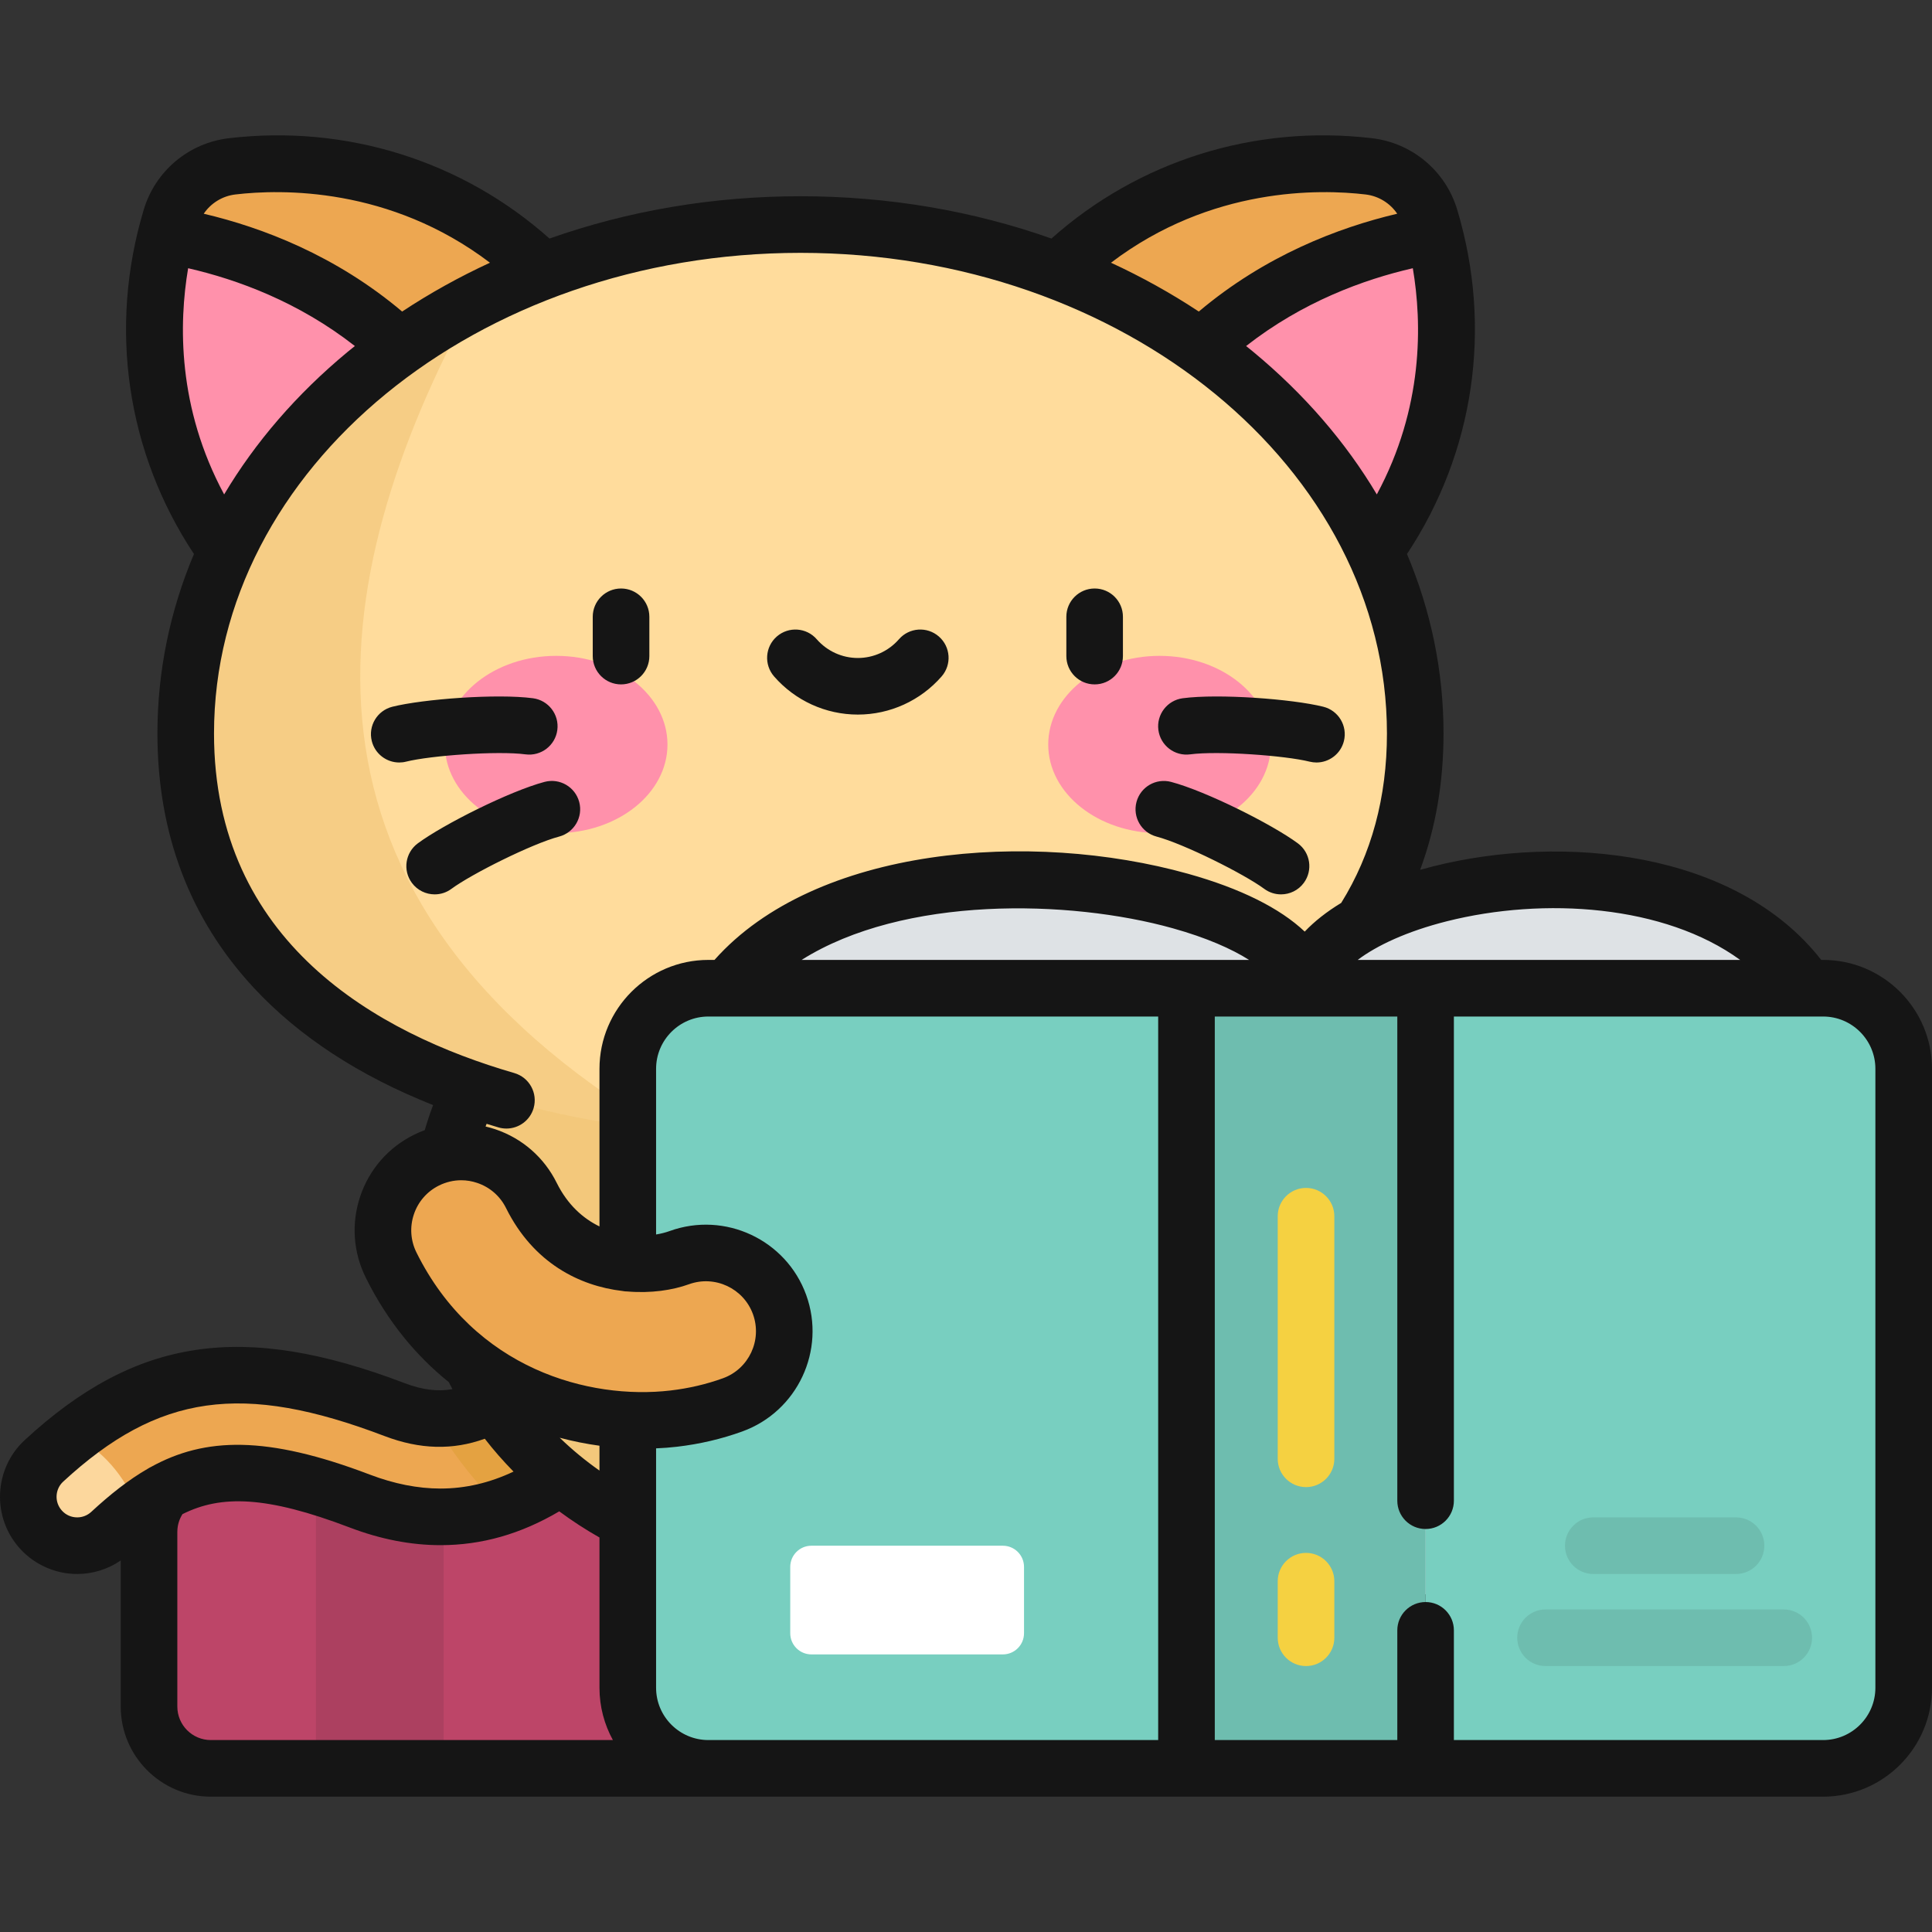 <svg width="66" height="66" viewBox="0 0 66 66" fill="none" xmlns="http://www.w3.org/2000/svg">
<rect x="0" y="0" width="66" height="66" fill="#333333" stroke="none"/>
<g clip-path="url(#clip0_716_16126)">
<path d="M43.482 60.41H7.202C6.036 60.41 5.091 59.465 5.091 58.299V52.334C5.091 51.168 6.036 50.223 7.202 50.223H43.481C44.647 50.223 45.592 51.168 45.592 52.334V58.299C45.593 59.465 44.648 60.41 43.482 60.41Z" fill="#BD4568"/>
<path opacity="0.1" d="M15.156 50.223H10.793V60.41H15.156V50.223Z" fill="#151515"/>
<path d="M2.638 52.803C2.187 52.803 1.738 52.622 1.409 52.265C0.783 51.587 0.825 50.529 1.504 49.903C5.034 46.647 8.28 46.173 13.484 48.156C16.308 49.231 18.103 47.362 20.723 44.154C21.306 43.44 22.36 43.334 23.075 43.917C23.789 44.501 23.895 45.554 23.312 46.27C21.341 48.681 18.778 51.818 15.046 51.818C14.192 51.818 13.277 51.654 12.294 51.279C7.842 49.584 6.067 50.242 3.771 52.36C3.449 52.657 3.043 52.803 2.638 52.803Z" fill="#EDA751"/>
<path d="M2.491 49.06C2.163 49.317 1.835 49.597 1.504 49.903C0.825 50.529 0.783 51.586 1.409 52.265C1.738 52.622 2.187 52.803 2.638 52.803C3.043 52.803 3.45 52.656 3.771 52.36C4.089 52.066 4.397 51.802 4.704 51.567C4.303 50.439 3.423 49.448 2.491 49.06Z" fill="#FCD79D"/>
<path opacity="0.2" d="M23.074 43.917C22.359 43.334 21.306 43.44 20.722 44.154C18.518 46.852 16.898 48.603 14.758 48.451C15.391 49.562 16.178 50.584 17.093 51.49C19.751 50.625 21.724 48.212 23.311 46.27C23.895 45.555 23.789 44.502 23.074 43.917Z" fill="#C18F00"/>
<path d="M27.346 53.339C34.158 53.339 39.681 48.206 39.681 41.876C39.681 35.545 34.158 30.413 27.346 30.413C20.533 30.413 15.01 35.545 15.01 41.876C15.01 48.206 20.533 53.339 27.346 53.339Z" fill="#FCD690"/>
<path opacity="0.15" d="M25.544 53.217C19.907 49.516 21.654 41.93 22.611 38.613V31.289C18.148 33.014 15.01 37.104 15.01 41.876C15.01 47.638 19.585 52.407 25.544 53.217Z" fill="#C17A00"/>
<path d="M19.839 22C22.252 19.975 23.864 16.575 20.459 11.548C17.028 6.482 11.919 5.213 7.93 5.682C6.947 5.798 6.121 6.491 5.837 7.439C4.681 11.286 5.045 16.537 9.438 20.797C13.796 25.023 17.425 24.026 19.839 22Z" fill="#EDA751"/>
<path d="M5.676 8.028C4.729 11.81 5.264 16.75 9.438 20.797C13.216 24.459 16.444 24.198 18.809 22.744C17.183 11.701 10.077 8.773 5.676 8.028Z" fill="#FF91AB"/>
<path d="M34.852 22C32.439 19.975 30.827 16.575 34.232 11.548C37.663 6.482 42.772 5.213 46.761 5.682C47.745 5.798 48.57 6.491 48.855 7.439C50.01 11.286 49.647 16.537 45.253 20.797C40.895 25.023 37.266 24.026 34.852 22Z" fill="#EDA751"/>
<path d="M49.015 8.028C49.962 11.81 49.426 16.75 45.253 20.797C41.475 24.459 38.246 24.198 35.881 22.744C37.508 11.701 44.614 8.773 49.015 8.028Z" fill="#FF91AB"/>
<path d="M48.347 25.057C48.347 34.66 38.944 38.865 27.346 38.865C15.747 38.865 6.344 34.66 6.344 25.057C6.344 15.455 15.747 7.671 27.346 7.671C38.944 7.671 48.347 15.455 48.347 25.057Z" fill="#FFDC9C"/>
<path opacity="0.15" d="M16.132 10.355C10.25 13.436 6.344 18.869 6.344 25.057C6.344 33.312 13.293 37.578 22.611 38.613C9.234 30.623 10.979 19.876 16.132 10.355Z" fill="#C17A00"/>
<path d="M19 28.462C21.1 28.462 22.802 27.106 22.802 25.434C22.802 23.761 21.1 22.405 19 22.405C16.9 22.405 15.197 23.761 15.197 25.434C15.197 27.106 16.9 28.462 19 28.462Z" fill="#FF91AB"/>
<path d="M39.611 28.462C41.711 28.462 43.414 27.106 43.414 25.434C43.414 23.761 41.711 22.405 39.611 22.405C37.511 22.405 35.809 23.761 35.809 25.434C35.809 27.106 37.511 28.462 39.611 28.462Z" fill="#FF91AB"/>
<path d="M44.616 33.759C44.181 30.121 29.623 27.673 24.859 33.759V54.464H44.616V33.759Z" fill="#DEE2E5"/>
<path d="M44.616 33.759C44.181 30.121 29.623 27.673 24.859 33.759V54.464H44.616V33.759Z" fill="#DEE2E5"/>
<path d="M44.616 33.759C44.993 30.121 57.6 27.673 61.726 33.759V54.464H44.616V33.759Z" fill="#DEE2E5"/>
<path d="M40.532 60.41H24.2C22.679 60.41 21.446 59.177 21.446 57.657V36.512C21.446 34.992 22.679 33.759 24.2 33.759H40.532V60.41Z" fill="#78CFC0"/>
<path d="M62.28 60.41H48.701V33.759H62.28C63.801 33.759 65.033 34.992 65.033 36.512V57.656C65.033 59.177 63.801 60.41 62.28 60.41Z" fill="#78CFC0"/>
<path d="M48.701 33.758H40.532V60.409H48.701V33.758Z" fill="#78CFC0"/>
<path opacity="0.1" d="M48.7 33.758H40.531V60.409H48.7V33.758Z" fill="#151515"/>
<path d="M27.719 56.517H34.259C34.658 56.517 34.982 56.193 34.982 55.794V53.528C34.982 53.128 34.658 52.804 34.259 52.804H27.719C27.319 52.804 26.996 53.128 26.996 53.528V55.794C26.996 56.193 27.319 56.517 27.719 56.517Z" fill="white"/>
<path d="M23.013 48.462C19.497 48.871 15.412 47.348 13.361 43.217C12.705 41.894 13.245 40.289 14.568 39.633C15.891 38.976 17.496 39.516 18.153 40.839C19.364 43.281 21.896 43.437 23.206 42.963C24.596 42.46 26.129 43.178 26.632 44.567C27.135 45.956 26.416 47.489 25.027 47.992C24.392 48.222 23.714 48.381 23.013 48.462Z" fill="#EDA751"/>
<path d="M44.616 50.802C44.082 50.802 43.649 50.369 43.649 49.835V41.548C43.649 41.014 44.082 40.581 44.616 40.581C45.15 40.581 45.583 41.014 45.583 41.548V49.835C45.583 50.369 45.15 50.802 44.616 50.802Z" fill="#F5D141"/>
<path d="M44.616 56.915C44.082 56.915 43.649 56.482 43.649 55.948V54.016C43.649 53.482 44.082 53.049 44.616 53.049C45.15 53.049 45.583 53.482 45.583 54.016V55.948C45.583 56.482 45.15 56.915 44.616 56.915Z" fill="#F5D141"/>
<g opacity="0.1">
<path d="M60.935 56.915H52.798C52.264 56.915 51.831 56.482 51.831 55.948C51.831 55.414 52.264 54.981 52.798 54.981H60.935C61.469 54.981 61.902 55.414 61.902 55.948C61.902 56.482 61.469 56.915 60.935 56.915Z" fill="#151515"/>
<path d="M59.305 53.77H54.429C53.895 53.77 53.462 53.337 53.462 52.803C53.462 52.269 53.895 51.836 54.429 51.836H59.305C59.839 51.836 60.272 52.269 60.272 52.803C60.272 53.337 59.839 53.77 59.305 53.77Z" fill="#151515"/>
</g>
<path d="M19.787 27.397C19.649 26.881 19.12 26.574 18.604 26.71C17.408 27.028 15.151 28.162 14.274 28.809C13.845 29.126 13.753 29.731 14.07 30.16C14.26 30.417 14.553 30.553 14.849 30.553C15.049 30.553 15.25 30.492 15.422 30.364C16.114 29.854 18.169 28.826 19.1 28.579C19.616 28.442 19.924 27.913 19.787 27.397ZM17.953 25.77C18.483 25.84 18.969 25.467 19.039 24.938C19.109 24.409 18.736 23.923 18.207 23.853C16.98 23.691 14.461 23.879 13.404 24.143C12.886 24.273 12.571 24.797 12.701 25.316C12.811 25.755 13.205 26.048 13.638 26.048C13.716 26.048 13.795 26.039 13.873 26.019C14.706 25.811 16.999 25.643 17.953 25.77ZM29.305 24.411C30.402 24.411 31.445 23.936 32.167 23.108C32.518 22.705 32.476 22.095 32.073 21.744C31.671 21.393 31.06 21.435 30.709 21.838C30.355 22.244 29.843 22.478 29.305 22.478C28.767 22.478 28.256 22.244 27.901 21.838C27.551 21.435 26.94 21.393 26.537 21.744C26.135 22.095 26.093 22.705 26.444 23.108C27.166 23.936 28.208 24.411 29.305 24.411ZM62.28 32.792H62.215C59.29 29.047 53.37 28.487 48.959 29.596C48.807 29.634 48.66 29.674 48.514 29.715C49.045 28.283 49.313 26.725 49.313 25.057C49.313 22.934 48.885 20.868 48.065 18.926C50.365 15.452 50.993 11.197 49.78 7.161C49.384 5.841 48.243 4.884 46.874 4.722C42.856 4.249 38.898 5.494 35.919 8.149C33.242 7.202 30.339 6.704 27.346 6.704C24.352 6.704 21.449 7.202 18.772 8.149C15.793 5.495 11.836 4.249 7.817 4.722C6.448 4.883 5.307 5.841 4.911 7.161C3.698 11.197 4.326 15.452 6.626 18.926C5.806 20.868 5.378 22.934 5.378 25.057C5.378 28.468 6.484 31.39 8.666 33.741C10.211 35.406 12.268 36.749 14.795 37.751C14.689 38.033 14.594 38.319 14.51 38.608C14.384 38.654 14.26 38.706 14.139 38.767C13.268 39.199 12.617 39.944 12.307 40.866C11.996 41.788 12.063 42.775 12.496 43.647C13.249 45.165 14.233 46.334 15.332 47.215C15.373 47.295 15.413 47.375 15.455 47.455C14.944 47.547 14.423 47.478 13.828 47.252C8.289 45.142 4.65 45.686 0.848 49.192C-0.221 50.178 -0.288 51.851 0.698 52.92C1.195 53.46 1.903 53.77 2.637 53.77C3.173 53.77 3.688 53.606 4.124 53.308V58.299C4.124 59.996 5.505 61.377 7.202 61.377H62.28C64.331 61.377 66 59.708 66 57.656V36.512C66 34.461 64.331 32.792 62.28 32.792ZM49.43 31.471C52.751 30.636 56.865 30.914 59.446 32.792H48.702C48.701 32.792 48.701 32.792 48.701 32.792C48.7 32.792 48.7 32.792 48.7 32.792H46.381C47.028 32.303 48.056 31.817 49.43 31.471ZM47.034 16.89C45.973 15.107 44.556 13.462 42.812 12.018C42.732 11.952 42.65 11.887 42.569 11.821C44.493 10.315 46.578 9.55 48.264 9.163C48.583 11.047 48.632 13.927 47.034 16.89ZM46.648 6.643C47.095 6.695 47.487 6.941 47.731 7.301C45.721 7.775 43.221 8.729 40.953 10.643C40.003 10.015 39 9.458 37.953 8.975C41.377 6.375 45.097 6.46 46.648 6.643ZM8.043 6.643C9.593 6.46 13.314 6.375 16.738 8.975C15.691 9.458 14.688 10.015 13.738 10.643C11.47 8.729 8.97 7.775 6.96 7.301C7.204 6.941 7.596 6.695 8.043 6.643ZM6.427 9.163C8.113 9.55 10.199 10.315 12.123 11.821C12.041 11.887 11.959 11.952 11.879 12.018C10.135 13.462 8.719 15.107 7.657 16.89C6.06 13.927 6.108 11.047 6.427 9.163ZM7.311 25.057C7.311 16.003 16.299 8.638 27.346 8.638C38.393 8.638 47.38 16.003 47.38 25.057C47.38 27.234 46.853 29.18 45.818 30.844C45.323 31.145 44.905 31.473 44.571 31.825C43.726 31.025 42.375 30.349 40.584 29.849C35.225 28.351 27.862 28.905 24.408 32.792H24.2C22.148 32.792 20.479 34.461 20.479 36.512V41.897C19.916 41.624 19.389 41.155 19.019 40.41C18.587 39.538 17.841 38.888 16.919 38.577C16.81 38.541 16.699 38.509 16.588 38.483C16.599 38.452 16.612 38.422 16.623 38.391C16.759 38.432 16.893 38.475 17.031 38.515C17.121 38.541 17.212 38.553 17.301 38.553C17.72 38.553 18.106 38.278 18.229 37.855C18.377 37.342 18.082 36.806 17.569 36.657C12.889 35.301 7.311 32.188 7.311 25.057ZM5.052 50.172C4.393 50.551 3.765 51.049 3.115 51.65C2.984 51.77 2.815 51.836 2.638 51.836C2.438 51.836 2.254 51.756 2.119 51.609C1.992 51.471 1.925 51.291 1.933 51.103C1.941 50.915 2.021 50.741 2.159 50.614C5.409 47.615 8.283 47.209 13.14 49.059C14.341 49.516 15.467 49.547 16.561 49.149C16.864 49.541 17.193 49.915 17.543 50.272C16.721 50.66 15.897 50.851 15.046 50.851C14.276 50.851 13.466 50.691 12.638 50.376C9.104 49.029 6.998 49.097 5.156 50.114C5.12 50.131 5.086 50.15 5.052 50.172ZM7.202 59.443C6.571 59.443 6.058 58.93 6.058 58.299V52.334C6.058 52.074 6.141 51.871 6.234 51.725C7.55 51.065 9.099 51.097 11.95 52.183C12.998 52.583 14.04 52.785 15.046 52.785C16.454 52.785 17.789 52.406 19.105 51.63C19.543 51.954 20.001 52.252 20.479 52.523V57.657C20.479 58.304 20.646 58.912 20.937 59.443H7.202V59.443ZM19.122 49.116C19.577 49.237 20.032 49.327 20.479 49.388V50.237C19.995 49.897 19.541 49.522 19.122 49.116ZM14.227 42.787C14.025 42.379 13.993 41.916 14.139 41.483C14.284 41.051 14.589 40.701 14.998 40.498C15.238 40.38 15.496 40.319 15.756 40.319C15.939 40.319 16.123 40.349 16.302 40.41C16.734 40.555 17.084 40.86 17.287 41.269C18.223 43.155 19.806 43.93 21.257 44.101C21.316 44.113 21.377 44.119 21.439 44.119C22.232 44.186 22.974 44.075 23.535 43.872C24.421 43.551 25.402 44.011 25.723 44.896C26.043 45.781 25.584 46.763 24.698 47.083C24.132 47.288 23.528 47.429 22.901 47.502C20.139 47.823 16.21 46.782 14.227 42.787ZM39.565 59.443H24.2C23.214 59.443 22.413 58.642 22.413 57.657V49.478C22.656 49.468 22.894 49.45 23.125 49.423C23.9 49.333 24.651 49.157 25.357 48.901C27.244 48.218 28.224 46.126 27.541 44.238C26.858 42.351 24.766 41.371 22.877 42.054C22.739 42.104 22.582 42.144 22.413 42.172V36.512C22.413 35.527 23.214 34.726 24.199 34.726H39.565V59.443H39.565V59.443ZM40.532 32.792C40.531 32.792 40.531 32.792 40.531 32.792H27.384C30.874 30.594 36.536 30.725 40.063 31.711C41.216 32.033 42.078 32.416 42.67 32.792H40.533C40.533 32.792 40.532 32.792 40.532 32.792ZM64.066 57.656C64.066 58.642 63.265 59.443 62.28 59.443H49.667V55.695C49.667 55.161 49.235 54.728 48.701 54.728C48.167 54.728 47.734 55.161 47.734 55.695V59.443H41.499V34.726H44.611C44.615 34.726 44.618 34.726 44.622 34.726H47.734V51.266C47.734 51.8 48.166 52.233 48.7 52.233C49.235 52.233 49.667 51.8 49.667 51.266V34.726H61.725C61.725 34.726 61.726 34.726 61.727 34.726C61.727 34.726 61.728 34.726 61.728 34.726H62.28C63.265 34.726 64.066 35.527 64.066 36.512L64.066 57.656ZM37.395 23.38C37.929 23.38 38.361 22.947 38.361 22.413V21.07C38.361 20.536 37.929 20.104 37.395 20.104C36.861 20.104 36.428 20.536 36.428 21.07V22.413C36.428 22.947 36.861 23.38 37.395 23.38ZM21.216 23.38C21.75 23.38 22.183 22.947 22.183 22.413V21.07C22.183 20.536 21.75 20.104 21.216 20.104C20.682 20.104 20.249 20.536 20.249 21.07V22.413C20.249 22.947 20.682 23.38 21.216 23.38ZM39.51 28.579C40.441 28.826 42.497 29.854 43.188 30.364C43.361 30.492 43.562 30.553 43.761 30.553C44.058 30.553 44.35 30.418 44.54 30.161C44.857 29.731 44.766 29.126 44.336 28.809C43.46 28.162 41.203 27.028 40.007 26.711C39.49 26.574 38.961 26.881 38.824 27.397C38.687 27.913 38.994 28.442 39.51 28.579ZM40.657 25.77C41.612 25.643 43.904 25.811 44.737 26.019C44.816 26.038 44.895 26.048 44.973 26.048C45.406 26.048 45.8 25.755 45.91 25.316C46.039 24.797 45.725 24.273 45.206 24.143C44.15 23.879 41.632 23.691 40.404 23.853C39.875 23.923 39.502 24.409 39.572 24.938C39.642 25.467 40.128 25.84 40.657 25.77Z" fill="#151515"/>
</g>
<defs>
<clipPath id="clip0_716_16126">
<rect width="66" height="66" fill="white"/>
</clipPath>
</defs>
</svg>
